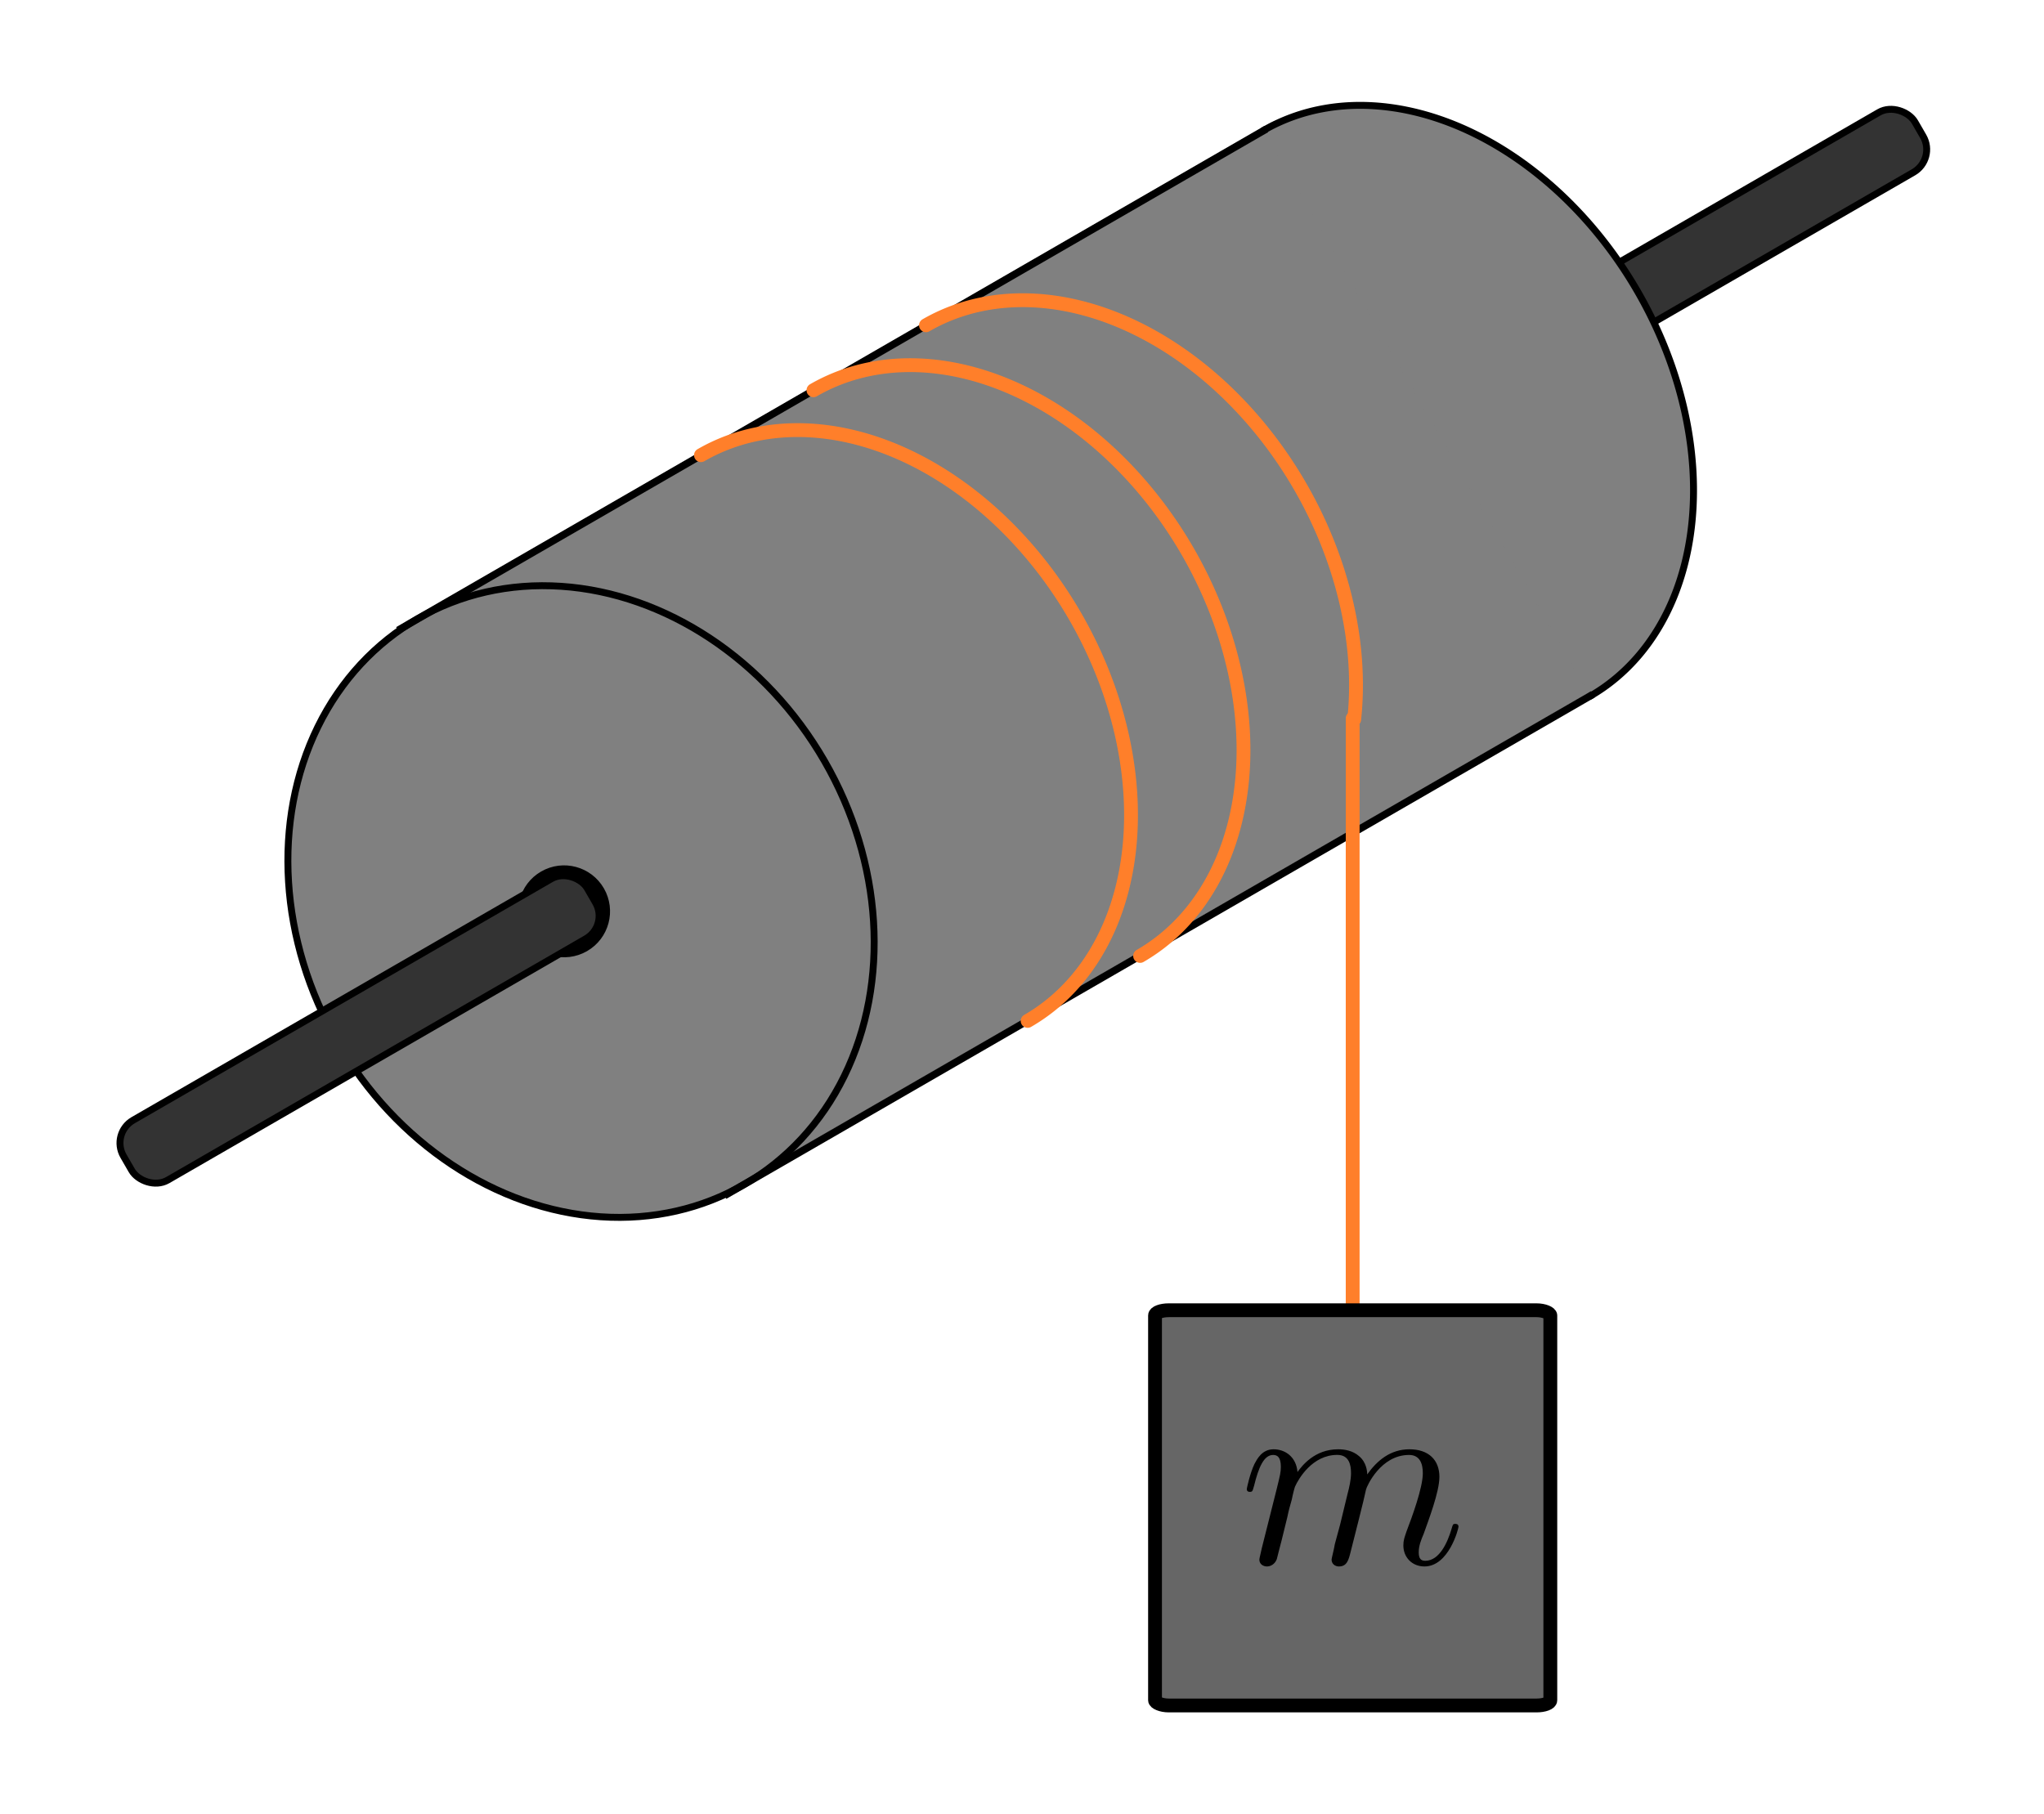 <?xml version="1.0" encoding="UTF-8" standalone="no"?>
<!-- Created with Inkscape (http://www.inkscape.org/) -->

<svg
   width="73.931mm"
   height="65.609mm"
   viewBox="0 0 73.931 65.609"
   version="1.1"
   id="svg5"
   sodipodi:docname="rotating-bobbin.svg"
   inkscape:version="1.2.1 (1:1.2.1+202210291244+9c6d41e410)"
   xmlns:inkscape="http://www.inkscape.org/namespaces/inkscape"
   xmlns:sodipodi="http://sodipodi.sourceforge.net/DTD/sodipodi-0.dtd"
   xmlns="http://www.w3.org/2000/svg"
   xmlns:svg="http://www.w3.org/2000/svg"
   xmlns:ns1="http://www.iki.fi/pav/software/textext/">
  <sodipodi:namedview
     id="namedview7"
     pagecolor="#ffffff"
     bordercolor="#666666"
     borderopacity="1.0"
     inkscape:showpageshadow="2"
     inkscape:pageopacity="0.0"
     inkscape:pagecheckerboard="0"
     inkscape:deskcolor="#d1d1d1"
     inkscape:document-units="mm"
     showgrid="false"
     inkscape:zoom="1.1644042"
     inkscape:cx="134.4035"
     inkscape:cy="192.80246"
     inkscape:window-width="1920"
     inkscape:window-height="1035"
     inkscape:window-x="1920"
     inkscape:window-y="20"
     inkscape:window-maximized="1"
     inkscape:current-layer="layer1" />
  <defs
     id="defs2" />
  <g
     inkscape:label="Layer 1"
     inkscape:groupmode="layer"
     id="layer1"
     transform="translate(-33.194,-60.159)">
    <g
       id="g2217"
       transform="matrix(0.769,-0.444,0.444,0.769,-20.295,51.382)"
       style="stroke-width:1.127">
      <rect
         style="fill:#333333;fill-opacity:1;stroke:#000000;stroke-width:0.282;stroke-linecap:round;stroke-linejoin:round;stroke-dasharray:none"
         id="rect1449"
         width="23.359"
         height="2.818"
         x="88.929"
         y="80.912"
         rx="1.073"
         ry="1.073" />
      <rect
         style="fill:#808080;stroke:none;stroke-width:0.282;stroke-linecap:round;stroke-linejoin:round;stroke-dasharray:none"
         id="rect1141"
         width="41.644"
         height="26.597"
         x="48.426"
         y="68.89"
         rx="0.56"
         ry="0.213" />
      <ellipse
         style="fill:#808080;fill-opacity:1;stroke:#000000;stroke-width:0.282;stroke-linecap:round;stroke-linejoin:round;stroke-dasharray:none"
         id="path184"
         cx="49.356"
         cy="82.32"
         rx="11.45"
         ry="13.306" />
      <path
         style="fill:#808080;fill-opacity:1;stroke:#000000;stroke-width:0.282;stroke-linecap:round;stroke-linejoin:round;stroke-dasharray:none"
         id="circle898"
         sodipodi:type="arc"
         sodipodi:cx="89.136917"
         sodipodi:cy="82.320457"
         sodipodi:rx="9.9171295"
         sodipodi:ry="13.305667"
         sodipodi:start="4.712389"
         sodipodi:end="1.5707963"
         sodipodi:arc-type="arc"
         d="m 89.137,69.015 a 9.917,13.306 0 0 1 9.917,13.306 9.917,13.306 0 0 1 -9.917,13.306"
         sodipodi:open="true" />
      <path
         style="fill:none;stroke:#000000;stroke-width:0.298px;stroke-linecap:butt;stroke-linejoin:miter;stroke-opacity:1"
         d="M 48.426,69.022 H 89.269"
         id="path1014" />
      <path
         style="fill:none;stroke:#000000;stroke-width:0.298px;stroke-linecap:butt;stroke-linejoin:miter;stroke-opacity:1"
         d="M 48.426,95.619 H 89.269"
         id="path1018" />
      <circle
         style="fill:#000000;fill-opacity:1;stroke:#000000;stroke-width:0.282;stroke-linecap:round;stroke-linejoin:round;stroke-dasharray:none"
         id="path1423"
         cx="48.559"
         cy="82.32"
         r="1.731" />
      <rect
         style="fill:#333333;fill-opacity:1;stroke:#000000;stroke-width:0.282;stroke-linecap:round;stroke-linejoin:round;stroke-dasharray:none"
         id="rect1357"
         width="21.816"
         height="2.818"
         x="28.03"
         y="80.912"
         rx="1.073"
         ry="1.073" />
      <path
         style="fill:none;fill-opacity:1;stroke:#ff7f2a;stroke-width:0.563;stroke-linecap:round;stroke-linejoin:round;stroke-dasharray:none;stroke-opacity:1"
         id="path1474"
         sodipodi:type="arc"
         sodipodi:cx="62.678593"
         sodipodi:cy="82.320457"
         sodipodi:rx="9.9171295"
         sodipodi:ry="13.305667"
         sodipodi:start="4.712389"
         sodipodi:end="1.5707963"
         sodipodi:arc-type="arc"
         d="m 62.679,69.015 a 9.917,13.306 0 0 1 9.917,13.306 9.917,13.306 0 0 1 -9.917,13.306"
         sodipodi:open="true" />
      <path
         style="fill:none;fill-opacity:1;stroke:#ff7f2a;stroke-width:0.563;stroke-linecap:round;stroke-linejoin:round;stroke-dasharray:none;stroke-opacity:1"
         id="path2202"
         sodipodi:type="arc"
         sodipodi:cx="67.970261"
         sodipodi:cy="82.320457"
         sodipodi:rx="9.9171295"
         sodipodi:ry="13.305667"
         sodipodi:start="4.712389"
         sodipodi:end="1.5707963"
         sodipodi:arc-type="arc"
         d="M 67.97,69.015 A 9.917,13.306 0 0 1 77.887,82.32 9.917,13.306 0 0 1 67.97,95.626"
         sodipodi:open="true" />
      <path
         style="fill:none;fill-opacity:1;stroke:#ff7f2a;stroke-width:0.563;stroke-linecap:round;stroke-linejoin:round;stroke-dasharray:none;stroke-opacity:1"
         id="path2204"
         sodipodi:type="arc"
         sodipodi:cx="73.261925"
         sodipodi:cy="82.320457"
         sodipodi:rx="9.9171295"
         sodipodi:ry="13.305667"
         sodipodi:start="4.712389"
         sodipodi:end="0.77607713"
         sodipodi:arc-type="arc"
         d="m 73.262,69.015 a 9.917,13.306 0 0 1 9.144,8.157 9.917,13.306 0 0 1 -2.067,14.47"
         sodipodi:open="true" />
    </g>
    <path
       style="fill:none;stroke:#ff7f2a;stroke-width:0.5;stroke-linecap:round;stroke-linejoin:miter;stroke-dasharray:none;stroke-opacity:1"
       d="M 82.12,86.144 V 114.484"
       id="path2219" />
    <rect
       style="fill:#666666;fill-opacity:1;stroke:#000000;stroke-width:0.5;stroke-linecap:round;stroke-linejoin:round;stroke-dasharray:none;stroke-opacity:1"
       id="rect2609"
       width="14.298"
       height="14.297"
       x="74.971"
       y="107.557"
       rx="0.497"
       ry="0.189" />
    <g
       transform="matrix(0.939,0,0,0.939,78.29,112.585)"
       ns1:version="1.8.2"
       ns1:texconverter="pdflatex"
       ns1:pdfconverter="inkscape"
       ns1:text="$m$"
       ns1:preamble="/home/mpnerem/.config/inkscape/extensions/textext/default_packages.tex"
       ns1:scale="3.0"
       ns1:alignment="middle center"
       ns1:stroke-to-path="0"
       ns1:jacobian_sqrt="1.05833"
       id="g2656"
       style="stroke-width:1.127">
      <defs
         id="id-ddf8f004-115d-4ac8-8454-0d7dc7bd8aff">
        <g
           id="id-15667761-ffe4-4f4d-9503-d6c37ef21f48">
          <symbol
             overflow="visible"
             id="id-1ffc7d55-9bcc-45f1-a86a-99e8a0b991fc">
            <path
               style="stroke:none"
               d=""
               id="id-2b35ccdc-0b38-4a9c-b5d0-71754334afd8" />
          </symbol>
          <symbol
             overflow="visible"
             id="id-a636ca05-1514-4a88-ac4c-d8e2fe5d4793">
            <path
               style="stroke:none"
               d="m 0.875,-0.594 c -0.031,0.156 -0.094,0.391 -0.094,0.438 0,0.172 0.141,0.266 0.297,0.266 0.125,0 0.297,-0.078 0.375,-0.281 0,-0.016 0.125,-0.484 0.188,-0.734 l 0.219,-0.891 C 1.906,-2.031 1.969,-2.25 2.031,-2.469 c 0.031,-0.172 0.109,-0.469 0.125,-0.5 0.141,-0.312 0.672,-1.219 1.625,-1.219 0.453,0 0.531,0.375 0.531,0.703 0,0.25 -0.062,0.531 -0.141,0.828 L 3.891,-1.5 3.688,-0.75 c -0.031,0.203 -0.125,0.547 -0.125,0.594 0,0.172 0.141,0.266 0.281,0.266 0.312,0 0.375,-0.25 0.453,-0.562 0.141,-0.562 0.516,-2.016 0.594,-2.406 0.031,-0.125 0.562,-1.328 1.656,-1.328 0.422,0 0.531,0.344 0.531,0.703 0,0.562 -0.422,1.703 -0.625,2.234 -0.078,0.234 -0.125,0.344 -0.125,0.547 0,0.469 0.344,0.812 0.812,0.812 0.938,0 1.312,-1.453 1.312,-1.531 0,-0.109 -0.094,-0.109 -0.125,-0.109 -0.094,0 -0.094,0.031 -0.141,0.188 -0.156,0.531 -0.469,1.234 -1.016,1.234 -0.172,0 -0.25,-0.094 -0.25,-0.328 0,-0.25 0.094,-0.484 0.188,-0.703 0.188,-0.531 0.609,-1.625 0.609,-2.203 0,-0.641 -0.406,-1.062 -1.156,-1.062 -0.734,0 -1.25,0.438 -1.625,0.969 0,-0.125 -0.031,-0.469 -0.312,-0.703 -0.25,-0.219 -0.562,-0.266 -0.812,-0.266 -0.906,0 -1.391,0.641 -1.562,0.875 -0.047,-0.578 -0.469,-0.875 -0.922,-0.875 -0.453,0 -0.641,0.391 -0.734,0.562 -0.172,0.359 -0.297,0.938 -0.297,0.969 0,0.109 0.094,0.109 0.109,0.109 0.109,0 0.109,-0.016 0.172,-0.234 0.172,-0.703 0.375,-1.188 0.734,-1.188 0.156,0 0.297,0.078 0.297,0.453 0,0.219 -0.031,0.328 -0.156,0.844 z m 0,0"
               id="id-50e1c83a-3c96-4d09-8fe5-eac72cb57c95" />
          </symbol>
        </g>
      </defs>
      <g
         id="id-495bed22-069a-4549-852b-a8acea2ffb1e"
         transform="translate(-149.009,-130.359)"
         style="stroke-width:1.127">
        <g
           style="fill:#000000;fill-opacity:1;stroke-width:1.127"
           id="id-7c69c3a9-9396-49e8-93e8-6d63315210c9">
          <g
             transform="translate(148.712,134.765)"
             id="g2723"
             style="stroke-width:1.127">
            <path
               style="stroke:none;stroke-width:1.127"
               d="m 0.875,-0.594 c -0.031,0.156 -0.094,0.391 -0.094,0.438 0,0.172 0.141,0.266 0.297,0.266 0.125,0 0.297,-0.078 0.375,-0.281 0,-0.016 0.125,-0.484 0.188,-0.734 l 0.219,-0.891 C 1.906,-2.031 1.969,-2.25 2.031,-2.469 c 0.031,-0.172 0.109,-0.469 0.125,-0.5 0.141,-0.312 0.672,-1.219 1.625,-1.219 0.453,0 0.531,0.375 0.531,0.703 0,0.25 -0.062,0.531 -0.141,0.828 L 3.891,-1.5 3.688,-0.75 c -0.031,0.203 -0.125,0.547 -0.125,0.594 0,0.172 0.141,0.266 0.281,0.266 0.312,0 0.375,-0.25 0.453,-0.562 0.141,-0.562 0.516,-2.016 0.594,-2.406 0.031,-0.125 0.562,-1.328 1.656,-1.328 0.422,0 0.531,0.344 0.531,0.703 0,0.562 -0.422,1.703 -0.625,2.234 -0.078,0.234 -0.125,0.344 -0.125,0.547 0,0.469 0.344,0.812 0.812,0.812 0.938,0 1.312,-1.453 1.312,-1.531 0,-0.109 -0.094,-0.109 -0.125,-0.109 -0.094,0 -0.094,0.031 -0.141,0.188 -0.156,0.531 -0.469,1.234 -1.016,1.234 -0.172,0 -0.25,-0.094 -0.25,-0.328 0,-0.25 0.094,-0.484 0.188,-0.703 0.188,-0.531 0.609,-1.625 0.609,-2.203 0,-0.641 -0.406,-1.062 -1.156,-1.062 -0.734,0 -1.25,0.438 -1.625,0.969 0,-0.125 -0.031,-0.469 -0.312,-0.703 -0.25,-0.219 -0.562,-0.266 -0.812,-0.266 -0.906,0 -1.391,0.641 -1.562,0.875 -0.047,-0.578 -0.469,-0.875 -0.922,-0.875 -0.453,0 -0.641,0.391 -0.734,0.562 -0.172,0.359 -0.297,0.938 -0.297,0.969 0,0.109 0.094,0.109 0.109,0.109 0.109,0 0.109,-0.016 0.172,-0.234 0.172,-0.703 0.375,-1.188 0.734,-1.188 0.156,0 0.297,0.078 0.297,0.453 0,0.219 -0.031,0.328 -0.156,0.844 z m 0,0"
               id="id-6af07ae0-003a-409a-9027-152919892275" />
          </g>
        </g>
      </g>
    </g>
  </g>
</svg>
